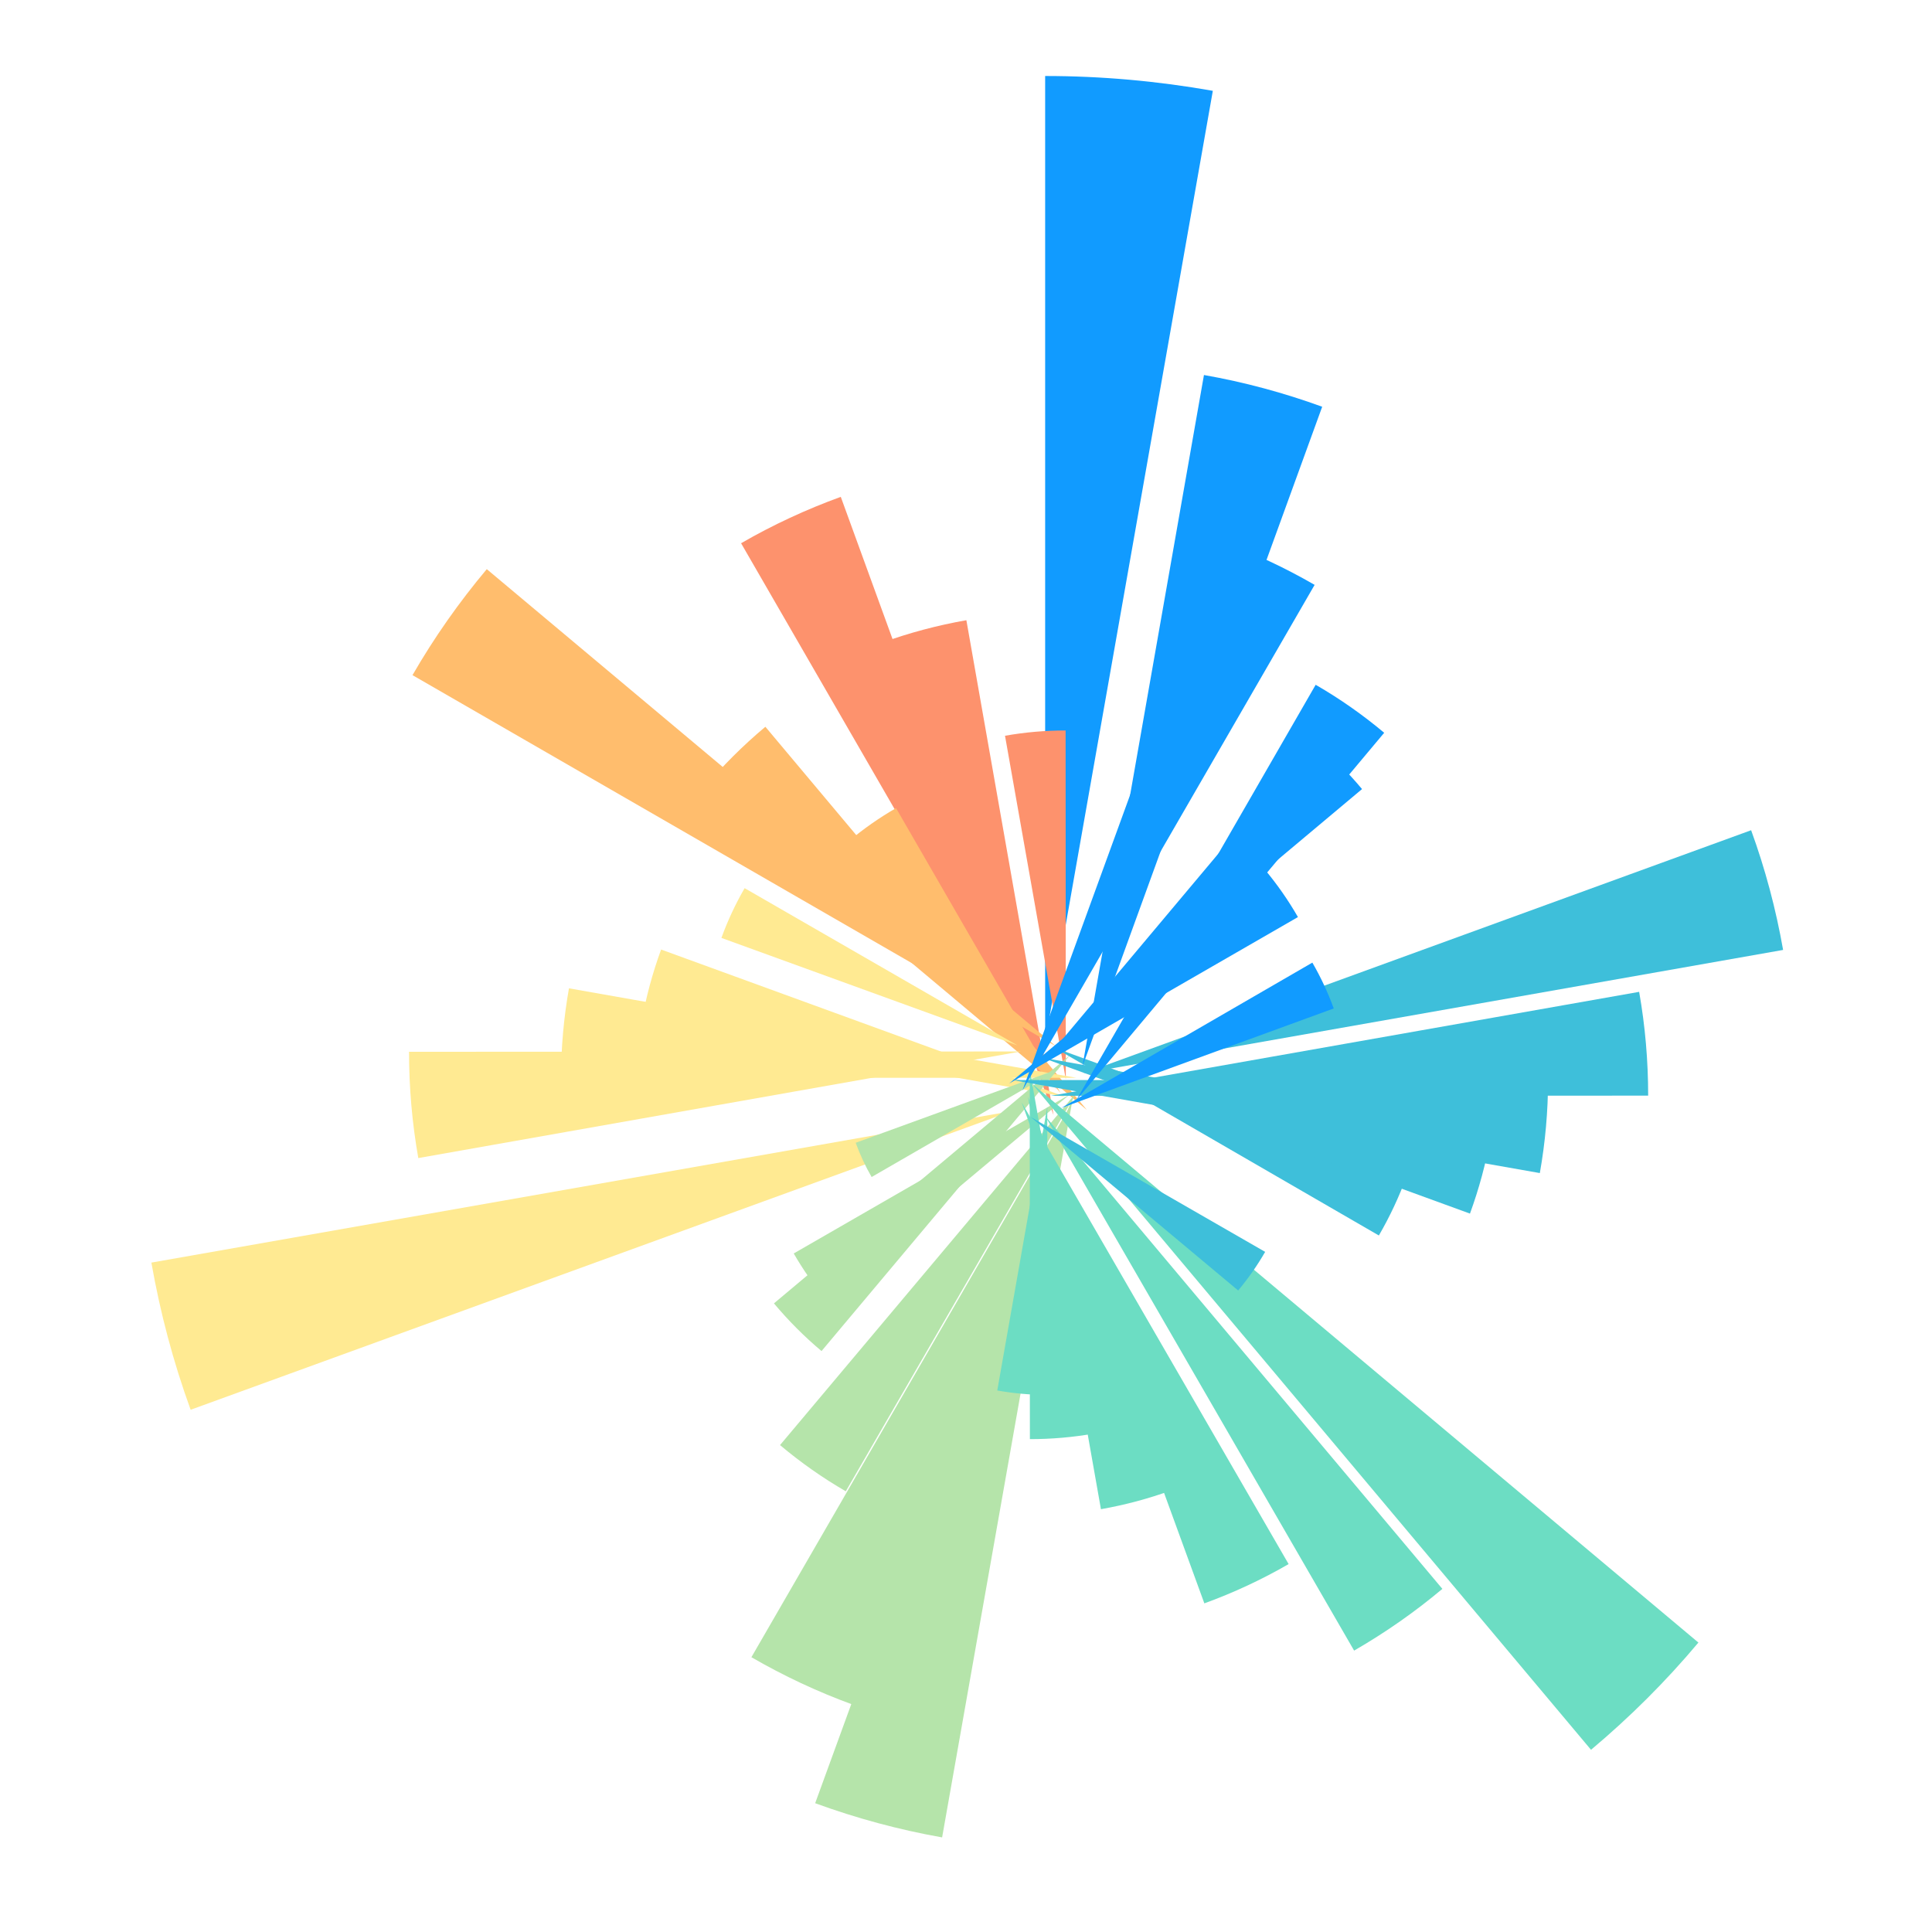 <?xml version="1.0" encoding="UTF-8" standalone="no"?>
<!DOCTYPE svg PUBLIC "-//W3C//DTD SVG 1.1//EN" "http://www.w3.org/Graphics/SVG/1.1/DTD/svg11.dtd">
<svg width="100%" height="100%" viewBox="0 0 80 80" version="1.1" xmlns="http://www.w3.org/2000/svg" xmlns:xlink="http://www.w3.org/1999/xlink" xml:space="preserve" xmlns:serif="http://www.serif.com/" style="fill-rule:evenodd;clip-rule:evenodd;stroke-linejoin:round;stroke-miterlimit:2;">
    <g transform="matrix(1,0,0,1,1979.29,-3526.51)">
        <g>
            <g>
                <g transform="matrix(0.521,0,0,0.521,-2427.45,3544.03)">
                    <rect x="859.943" y="-33.506" width="153.506" height="153.506" style="fill:none;"/>
                </g>
                <g transform="matrix(1,0,0,1,-2046.99,154.161)">
                    <g transform="matrix(1.096,0,0,1.096,-12.488,-331.198)">
                        <path d="M118.986,3382.58C116.894,3382.21 114.774,3382.02 112.651,3382.02L112.651,3418.5L118.986,3382.58Z" style="fill:rgb(17,155,255);"/>
                    </g>
                    <g transform="matrix(0.39,-0.069,0.069,0.39,-167.978,2091.6)">
                        <path d="M118.986,3382.58C116.894,3382.21 114.774,3382.02 112.651,3382.02L112.651,3418.5L118.986,3382.58Z" style="fill:rgb(253,146,109);"/>
                    </g>
                    <g transform="matrix(0.536,-0.195,0.195,0.536,-615.664,1608.17)">
                        <path d="M118.986,3382.58C116.894,3382.21 114.774,3382.02 112.651,3382.02L112.651,3418.5L118.986,3382.58Z" style="fill:rgb(253,146,109);"/>
                    </g>
                    <g transform="matrix(0.62,-0.358,0.358,0.62,-1182.22,1338.32)">
                        <path d="M118.986,3382.58C116.894,3382.21 114.774,3382.02 112.651,3382.02L112.651,3418.5L118.986,3382.58Z" style="fill:rgb(253,146,109);"/>
                    </g>
                    <g transform="matrix(0.286,-0.24,0.24,0.286,-741.046,2466.95)">
                        <path d="M118.986,3382.58C116.894,3382.21 114.774,3382.02 112.651,3382.02L112.651,3418.5L118.986,3382.58Z" style="fill:rgb(255,189,109);"/>
                    </g>
                    <g transform="matrix(0.365,-0.435,0.435,0.365,-1415.46,2219.56)">
                        <path d="M118.986,3382.58C116.894,3382.21 114.774,3382.02 112.651,3382.02L112.651,3418.5L118.986,3382.58Z" style="fill:rgb(255,189,109);"/>
                    </g>
                    <g transform="matrix(0.421,-0.73,0.73,0.421,-2431.52,2058.71)">
                        <path d="M118.986,3382.58C116.894,3382.21 114.774,3382.02 112.651,3382.02L112.651,3418.5L118.986,3382.58Z" style="fill:rgb(255,189,109);"/>
                    </g>
                    <g transform="matrix(0.122,-0.336,0.336,0.122,-1052.53,3036.43)">
                        <path d="M118.986,3382.58C116.894,3382.21 114.774,3382.02 112.651,3382.02L112.651,3418.5L118.986,3382.58Z" style="fill:rgb(255,234,146);"/>
                    </g>
                    <g transform="matrix(0.085,-0.481,0.481,0.085,-1542.06,3181.38)">
                        <path d="M118.986,3382.58C116.894,3382.21 114.774,3382.02 112.651,3382.02L112.651,3418.5L118.986,3382.58Z" style="fill:rgb(255,234,146);"/>
                    </g>
                    <g transform="matrix(2.9599e-17,-0.585,0.585,2.9599e-17,-1887.55,3482.88)">
                        <path d="M118.986,3382.58C116.894,3382.21 114.774,3382.02 112.651,3382.02L112.651,3418.5L118.986,3382.58Z" style="fill:rgb(255,234,146);"/>
                    </g>
                    <g transform="matrix(-0.121,-0.684,0.684,-0.121,-2214.65,3906.58)">
                        <path d="M118.986,3382.58C116.894,3382.21 114.774,3382.02 112.651,3382.02L112.651,3418.5L118.986,3382.58Z" style="fill:rgb(255,234,146);"/>
                    </g>
                    <g transform="matrix(-0.339,-0.932,0.932,-0.339,-3038.26,4682.22)">
                        <path d="M118.986,3382.58C116.894,3382.21 114.774,3382.02 112.651,3382.02L112.651,3418.5L118.986,3382.58Z" style="fill:rgb(255,234,146);"/>
                    </g>
                    <g transform="matrix(-0.123,-0.213,0.213,-0.123,-602.722,3861.07)">
                        <path d="M118.986,3382.58C116.894,3382.21 114.774,3382.02 112.651,3382.02L112.651,3418.5L118.986,3382.58Z" style="fill:rgb(181,228,170);"/>
                    </g>
                    <g transform="matrix(-0.232,-0.277,0.277,-0.232,-808.803,4241.97)">
                        <path d="M118.986,3382.58C116.894,3382.21 114.774,3382.02 112.651,3382.02L112.651,3418.5L118.986,3382.58Z" style="fill:rgb(181,228,170);"/>
                    </g>
                    <g transform="matrix(-0.336,-0.282,0.282,-0.336,-814.161,4596.42)">
                        <path d="M118.986,3382.58C116.894,3382.21 114.774,3382.02 112.651,3382.02L112.651,3418.5L118.986,3382.58Z" style="fill:rgb(181,228,170);"/>
                    </g>
                    <g transform="matrix(-0.453,-0.262,0.262,-0.453,-732.336,4995.67)">
                        <path d="M118.986,3382.58C116.894,3382.21 114.774,3382.02 112.651,3382.02L112.651,3418.5L118.986,3382.58Z" style="fill:rgb(181,228,170);"/>
                    </g>
                    <g transform="matrix(-0.683,-0.249,0.249,-0.683,-662.181,5780.9)">
                        <path d="M118.986,3382.58C116.894,3382.21 114.774,3382.02 112.651,3382.02L112.651,3418.5L118.986,3382.58Z" style="fill:rgb(181,228,170);"/>
                    </g>
                    <g transform="matrix(-0.843,-0.149,0.149,-0.843,-302.245,6316.26)">
                        <path d="M118.986,3382.58C116.894,3382.21 114.774,3382.02 112.651,3382.02L112.651,3418.5L118.986,3382.58Z" style="fill:rgb(181,228,170);"/>
                    </g>
                    <g transform="matrix(-0.327,-4.97175e-17,4.97175e-17,-0.327,147.903,4536.03)">
                        <path d="M118.986,3382.58C116.894,3382.21 114.774,3382.02 112.651,3382.02L112.651,3418.5L118.986,3382.58Z" style="fill:rgb(108,221,195);"/>
                    </g>
                    <g transform="matrix(-0.413,0.073,-0.073,-0.413,406.415,4820.26)">
                        <path d="M118.986,3382.58C116.894,3382.21 114.774,3382.02 112.651,3382.02L112.651,3418.5L118.986,3382.58Z" style="fill:rgb(108,221,195);"/>
                    </g>
                    <g transform="matrix(-0.447,0.163,-0.163,-0.447,717.835,4927.46)">
                        <path d="M118.986,3382.58C116.894,3382.21 114.774,3382.02 112.651,3382.02L112.651,3418.5L118.986,3382.58Z" style="fill:rgb(108,221,195);"/>
                    </g>
                    <g transform="matrix(-0.524,0.303,-0.303,-0.524,1204.84,5175.16)">
                        <path d="M118.986,3382.58C116.894,3382.21 114.774,3382.02 112.651,3382.02L112.651,3418.5L118.986,3382.58Z" style="fill:rgb(108,221,195);"/>
                    </g>
                    <g transform="matrix(-0.537,0.451,-0.451,-0.537,1713.21,5203.48)">
                        <path d="M118.986,3382.58C116.894,3382.21 114.774,3382.02 112.651,3382.02L112.651,3418.5L118.986,3382.58Z" style="fill:rgb(108,221,195);"/>
                    </g>
                    <g transform="matrix(-0.635,0.757,-0.757,-0.635,2769.75,5502.67)">
                        <path d="M118.986,3382.58C116.894,3382.21 114.774,3382.02 112.651,3382.02L112.651,3418.5L118.986,3382.58Z" style="fill:rgb(108,221,195);"/>
                    </g>
                    <g transform="matrix(-0.153,0.266,-0.266,-0.153,1036.94,3911.67)">
                        <path d="M118.986,3382.58C116.894,3382.21 114.774,3382.02 112.651,3382.02L112.651,3418.5L118.986,3382.58Z" style="fill:rgb(62,191,218);"/>
                    </g>
                    <g transform="matrix(-0.146,0.4,-0.4,-0.146,1495.2,3869.77)">
                        <path d="M118.986,3382.58C116.894,3382.21 114.774,3382.02 112.651,3382.02L112.651,3418.5L118.986,3382.58Z" style="fill:rgb(62,191,218);"/>
                    </g>
                    <g transform="matrix(-0.09,0.509,-0.509,-0.09,1861.01,3666.47)">
                        <path d="M118.986,3382.58C116.894,3382.21 114.774,3382.02 112.651,3382.02L112.651,3418.5L118.986,3382.58Z" style="fill:rgb(62,191,218);"/>
                    </g>
                    <g transform="matrix(-9.22832e-17,0.608,-0.608,-9.22832e-17,2188.07,3348.58)">
                        <path d="M118.986,3382.58C116.894,3382.21 114.774,3382.02 112.651,3382.02L112.651,3418.5L118.986,3382.58Z" style="fill:rgb(62,191,218);"/>
                    </g>
                    <g transform="matrix(0.118,0.668,-0.668,0.118,2381.47,2939.09)">
                        <path d="M118.986,3382.58C116.894,3382.21 114.774,3382.02 112.651,3382.02L112.651,3418.5L118.986,3382.58Z" style="fill:rgb(62,191,218);"/>
                    </g>
                    <g transform="matrix(0.276,0.758,-0.758,0.276,2672.69,2387.9)">
                        <path d="M118.986,3382.58C116.894,3382.21 114.774,3382.02 112.651,3382.02L112.651,3418.5L118.986,3382.58Z" style="fill:rgb(62,191,218);"/>
                    </g>
                    <g transform="matrix(0.165,0.285,-0.285,0.165,1067.33,2822.07)">
                        <path d="M118.986,3382.58C116.894,3382.21 114.774,3382.02 112.651,3382.02L112.651,3418.5L118.986,3382.58Z" style="fill:rgb(17,155,255);"/>
                    </g>
                    <g transform="matrix(0.243,0.29,-0.29,0.243,1073.48,2553.85)">
                        <path d="M118.986,3382.58C116.894,3382.21 114.774,3382.02 112.651,3382.02L112.651,3418.5L118.986,3382.58Z" style="fill:rgb(17,155,255);"/>
                    </g>
                    <g transform="matrix(0.343,0.288,-0.288,0.343,1057.47,2210.53)">
                        <path d="M118.986,3382.58C116.894,3382.21 114.774,3382.02 112.651,3382.02L112.651,3418.5L118.986,3382.58Z" style="fill:rgb(17,155,255);"/>
                    </g>
                    <g transform="matrix(0.472,0.272,-0.272,0.472,988.917,1773.75)">
                        <path d="M118.986,3382.58C116.894,3382.21 114.774,3382.02 112.651,3382.02L112.651,3418.5L118.986,3382.58Z" style="fill:rgb(17,155,255);"/>
                    </g>
                    <g transform="matrix(0.623,0.227,-0.227,0.623,815.853,1262.21)">
                        <path d="M118.986,3382.58C116.894,3382.21 114.774,3382.02 112.651,3382.02L112.651,3418.5L118.986,3382.58Z" style="fill:rgb(17,155,255);"/>
                    </g>
                    <g transform="matrix(0.785,0.138,-0.138,0.785,495.841,717.446)">
                        <path d="M118.986,3382.58C116.894,3382.21 114.774,3382.02 112.651,3382.02L112.651,3418.5L118.986,3382.58Z" style="fill:rgb(17,155,255);"/>
                    </g>
                </g>
            </g>
        </g>
    </g>
</svg>
